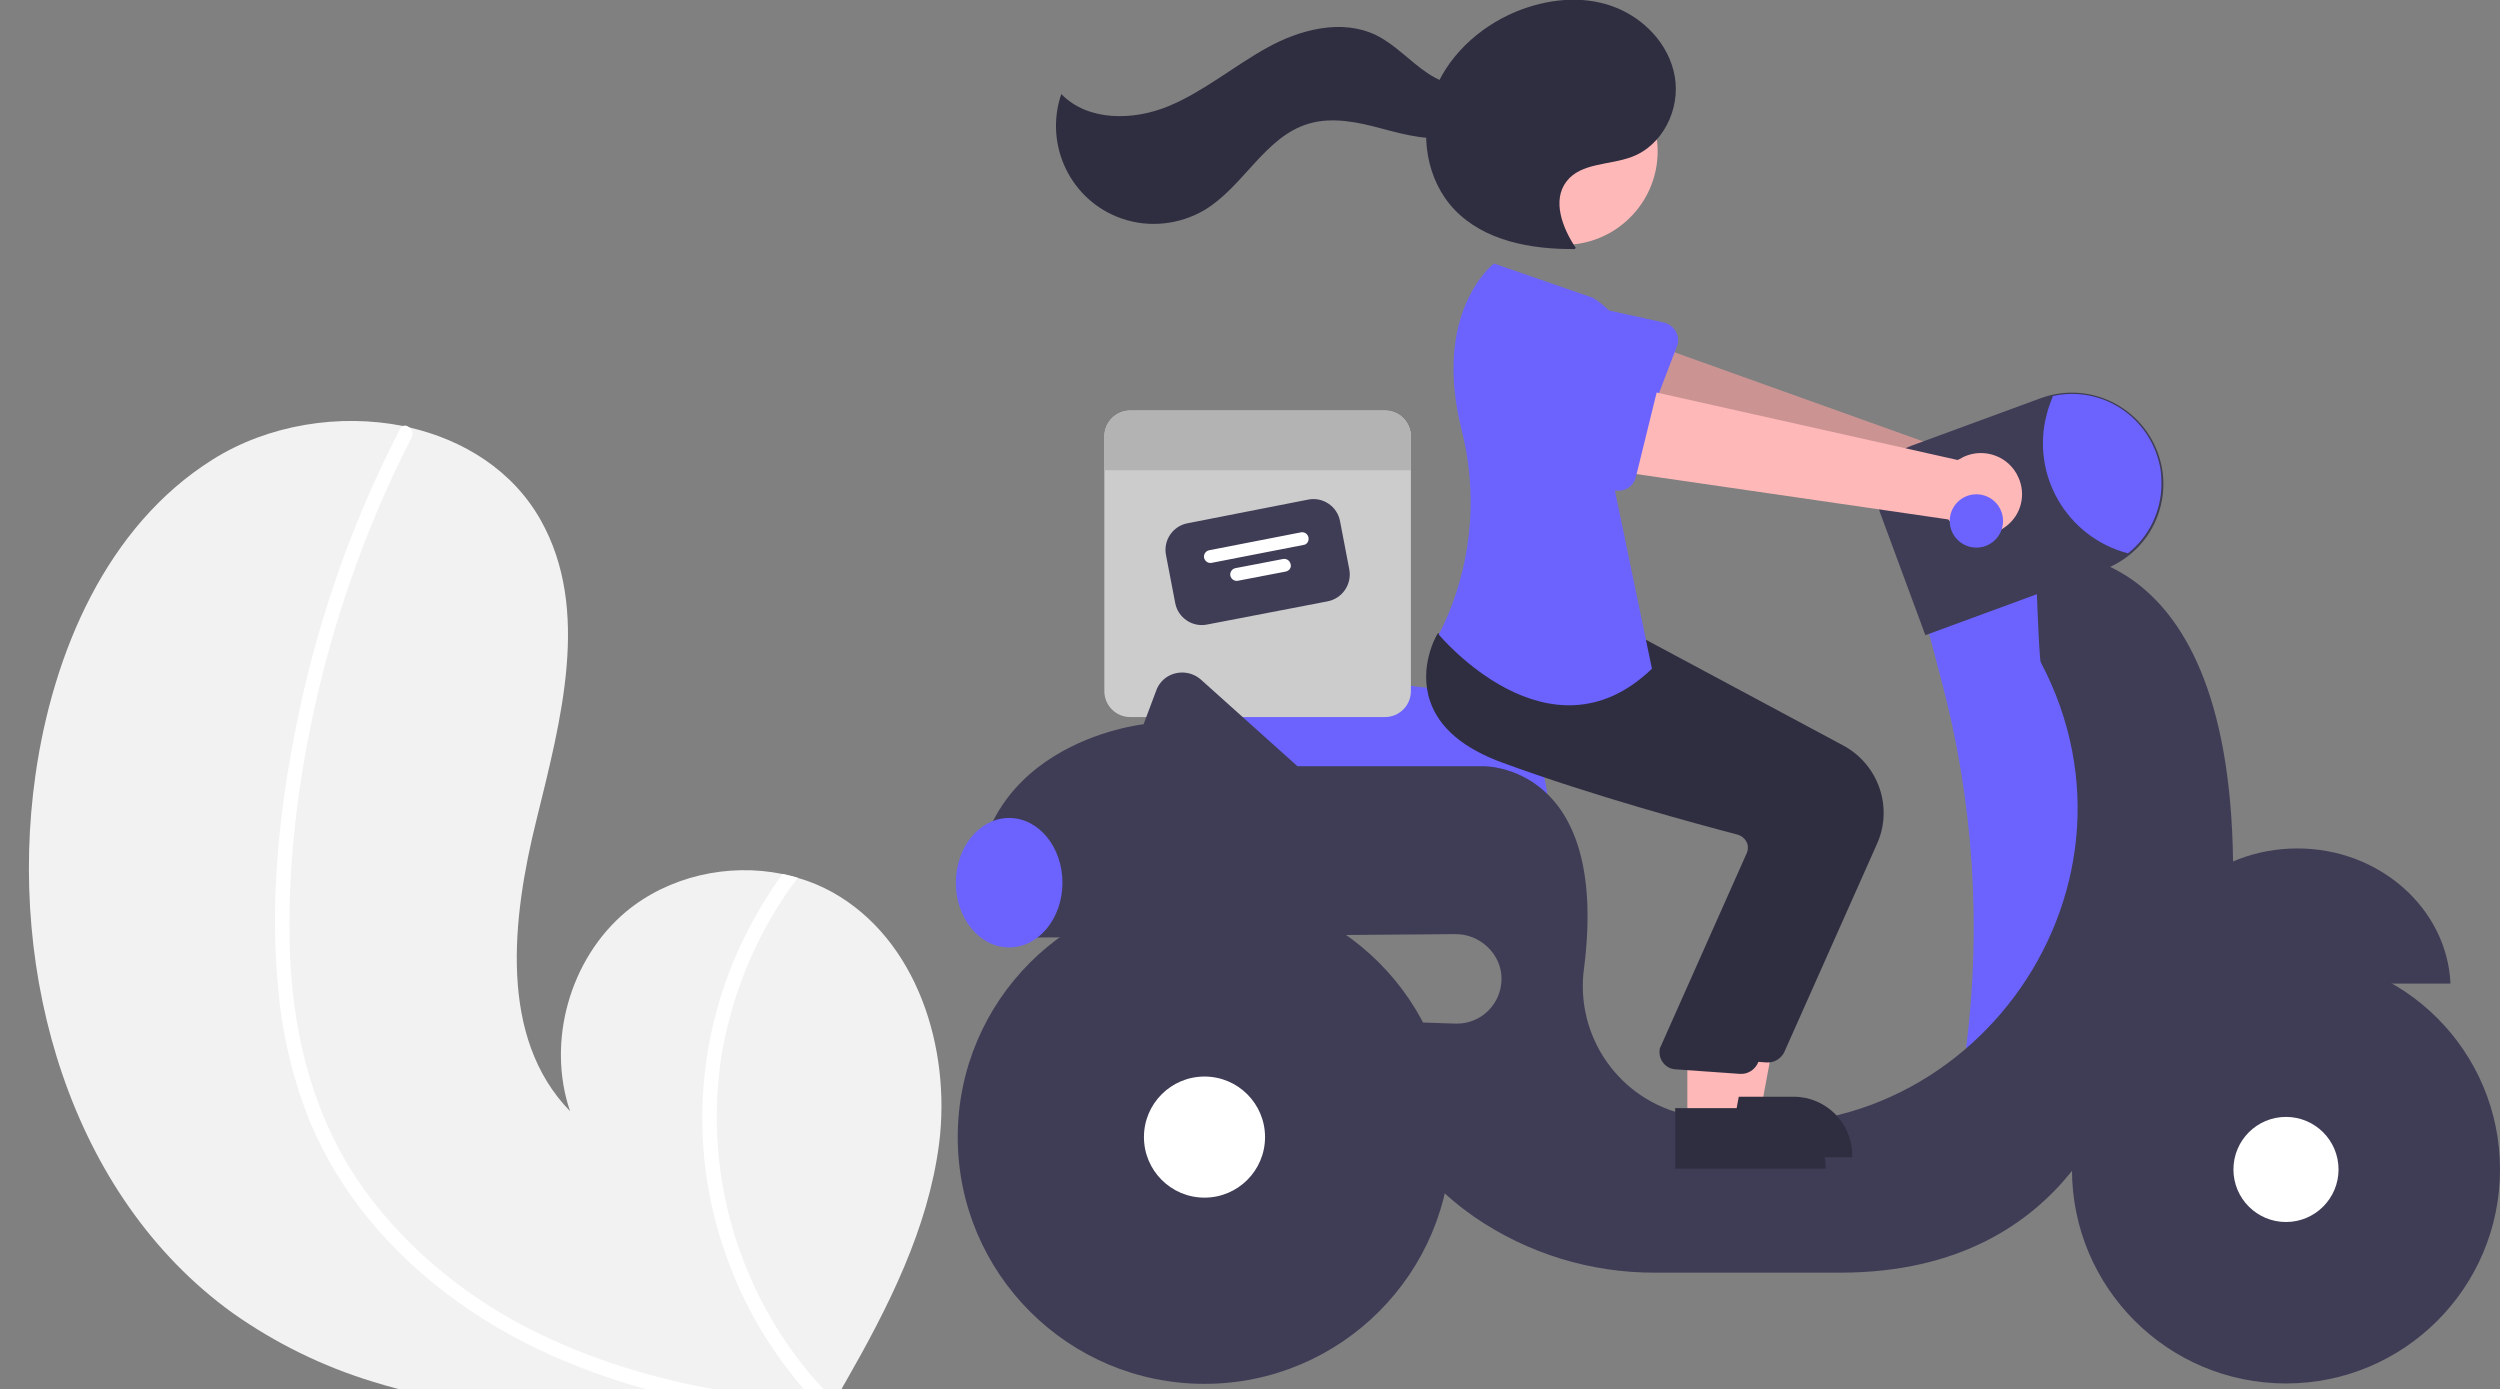 <?xml version="1.0" encoding="utf-8"?>
<!-- Generator: Adobe Illustrator 24.0.2, SVG Export Plug-In . SVG Version: 6.00 Build 0)  -->
<svg version="1.1" id="b9b3c72a-3b99-4e28-aee4-7b73d40b397f"
	 xmlns="http://www.w3.org/2000/svg" xmlns:xlink="http://www.w3.org/1999/xlink" x="0px" y="0px" viewBox="0 0 656.5 364.8"
	 style="enable-background:new 0 0 656.5 364.8;" xml:space="preserve">
<rect x="0" y="0" width="656.5" height="364.8" fill="#808080" stroke="none"/>
<style type="text/css">
	.st0{fill:#F2F2F2;}
	.st1{fill:#FFFFFF;}
	.st2{fill:#6C63FF;}
	.st3{fill:#CCCCCC;}
	.st4{fill:#3F3D56;}
	.st5{fill:#B3B3B3;}
	.st6{fill:#FFB8B8;}
	.st7{opacity:0.2;enable-background:new    ;}
	.st8{fill:#2F2E41;}
</style>
<path class="st0" d="M246.6,300.4c-2.9,22.3-13.3,42.8-24.5,62.4c-0.4,0.7-0.8,1.3-1.1,2H104.8c-2.4-0.6-4.7-1.3-7-2
	c-13.1-4-25.5-10.1-36.7-18C18.4,314,1.9,255.8,9.3,203.6c4.6-32.4,18.8-65.5,46.5-82.9c14.6-9.2,33.4-12.2,50.2-8.8
	c0.4,0.1,0.9,0.2,1.3,0.3c14.5,3.3,27.4,11.4,34.7,24.4c13.2,23.5,5.3,52.5-1.1,78.6c-6.5,26.1-10,57.3,8.8,76.6
	c-6.2-18.2-0.1-40,14.7-52.4c11.2-9.3,26.8-12.8,41-9.9c1.4,0.3,2.7,0.6,4,1c3.2,0.9,6.3,2.2,9.2,3.8
	C240.8,246.7,249.8,275.2,246.6,300.4z"/>
<path class="st1" d="M177.7,362.8c3.2,0.8,6.4,1.4,9.7,2h-17.6c-2.3-0.6-4.6-1.3-6.9-2c-5-1.6-9.9-3.4-14.7-5.4
	c-19.4-8.1-37.3-20.4-50.8-36.6c-6.6-7.9-12-16.7-16-26.2c-4.3-10.7-7.1-22-8.2-33.5c-2.5-23.6,0-47.9,4.7-71
	c4.8-24,12.6-47.4,23.2-69.5c1.3-2.6,2.6-5.3,3.9-7.9c0.2-0.4,0.6-0.8,1-0.9c0.5-0.1,0.9,0,1.3,0.3c1,0.6,1.3,1.8,0.8,2.8
	c-10.9,21.2-19.1,43.7-24.6,67c-5.3,22.7-8.3,46.4-7.3,69.7c1,21.8,6.7,43.2,19.6,61c11.8,16.3,28.1,29.1,46.1,37.8
	C153.4,355.9,165.4,360,177.7,362.8z"/>
<path class="st1" d="M216.3,364.8h-5.2c-0.6-0.7-1.1-1.3-1.7-2c-11.8-14.3-19.8-31.4-23.2-49.7c-4.2-22.8-0.9-46.3,9.3-67
	c2.9-5.8,6.2-11.4,10-16.6c1.4,0.3,2.7,0.6,4,1c-10.1,13.3-16.8,28.9-19.8,45.3c-5.3,31.2,3.8,63.2,24.7,87
	C215.1,363.5,215.7,364.2,216.3,364.8z"/>
<path class="st1" d="M690.9,364.8h1.4c0.2-0.2,0.3-0.4,0.4-0.5c3.1-3.8,5.2-8.3,6.1-13.1c1.1-6,0.2-12.2-2.5-17.7
	c-0.8-1.5-1.6-3-2.6-4.4c-0.4,0.1-0.7,0.2-1.1,0.3c2.7,3.5,4.4,7.6,5.2,12c1.4,8.2-1,16.7-6.5,23
	C691.3,364.5,691.1,364.7,690.9,364.8z"/>
<path class="st2" d="M406.5,212.5h-96l-1-29.5c-0.2-4.9,3.7-9,8.5-9.2c0.5,0,0.9,0,1.4,0.1l55.9,6.8h0c17.2,0,31.2,14,31.2,31.3
	V212.5z"/>
<path class="st3" d="M363.7,107.8h-66.9c-3.7,0-6.8,3-6.8,6.8c0,0,0,0,0,0v66.9c0,3.7,3,6.8,6.8,6.8c0,0,0,0,0,0h66.9
	c3.7,0,6.8-3,6.8-6.8c0,0,0,0,0,0v-66.9C370.5,110.9,367.5,107.8,363.7,107.8C363.7,107.8,363.7,107.8,363.7,107.8z"/>
<path class="st4" d="M348.7,157.9L317,164c-3.9,0.8-7.7-1.8-8.4-5.7l-2.4-12.5c-0.8-3.9,1.8-7.7,5.7-8.4l31.6-6.2
	c3.9-0.8,7.7,1.8,8.4,5.7l2.4,12.5C355.1,153.3,352.6,157.1,348.7,157.9z"/>
<path class="st1" d="M342.3,143.1l-24.1,4.7c-0.9,0.2-1.8-0.4-2-1.3c-0.2-0.9,0.4-1.8,1.3-2l0,0l24.1-4.7c0.9-0.2,1.8,0.4,2,1.3
	C343.8,142.1,343.2,143,342.3,143.1z"/>
<path class="st1" d="M337.6,150.1l-12.5,2.4c-0.9,0.2-1.8-0.4-2-1.3c-0.2-0.9,0.4-1.8,1.3-2l12.5-2.4c0.9-0.2,1.8,0.4,2,1.3
	C339.2,149,338.6,149.9,337.6,150.1z"/>
<path class="st5" d="M370.5,114.6v8.9H290v-8.9c0-3.7,3-6.8,6.8-6.8c0,0,0,0,0,0h66.9C367.5,107.8,370.5,110.9,370.5,114.6
	C370.5,114.6,370.5,114.6,370.5,114.6z"/>
<path class="st6" d="M531.3,126.3c-1.8-5.7-7.8-8.8-13.4-7.1c-0.6,0.2-1.2,0.4-1.8,0.7l-92.1-33l-4.1,23l91.8,25.2
	c3.1,5.1,9.7,6.7,14.8,3.7C530.8,136.2,532.8,131,531.3,126.3z"/>
<path class="st7" d="M531.3,126.3c-1.8-5.7-7.8-8.8-13.4-7.1c-0.6,0.2-1.2,0.4-1.8,0.7l-92.1-33l-4.1,23l91.8,25.2
	c3.1,5.1,9.7,6.7,14.8,3.7C530.8,136.2,532.8,131,531.3,126.3z"/>
<path class="st2" d="M440.3,91.1l-8.7,22.7c-1,2.5-3.7,3.7-6.2,2.8c-0.2-0.1-0.4-0.2-0.6-0.3l-21.1-11.9
	c-6.9-2.7-10.3-10.4-7.6-17.3c2.7-6.9,10.4-10.3,17.2-7.6l23.6,5.2c2.6,0.6,4.2,3.1,3.7,5.7C440.5,90.6,440.4,90.9,440.3,91.1z"/>
<path class="st2" d="M538.5,147.3l-33,15l4.3,16.3c8.4,31.5,10.6,64.3,6.5,96.6l0,0l24.1,5l20-51l-7-58L538.5,147.3z"/>
<path class="st4" d="M603.3,222.8c-21.7,0-39.4,15.8-40.2,35.5h80.4C642.6,238.6,624.9,222.8,603.3,222.8z"/>
<path class="st4" d="M586.4,226.2c-1.1-89.1-51.9-80.9-51.9-80.9s0.9,27.7,1.4,28.6c32.3,61.2-21,132.9-89,119.7
	c-1.3-0.2-2.5-0.5-3.7-0.8c-17.9-3.7-29.8-20.7-27.2-38.8c6.7-53.7-26.6-52.8-26.6-52.8h-48.7l-25.3-22.7c-3-2.7-7.7-2.5-10.4,0.5
	c-0.6,0.7-1.1,1.5-1.4,2.4l-3.3,8.8c0,0-48,5-44,52h14.8c0,1.3,0,2.7,0.2,4l110.8-0.9c6.5-0.1,12.2,5.2,12.2,11.7
	c0,6.5-5.2,11.8-11.7,11.8c-0.1,0-0.3,0-0.4,0l-17.9-0.6c-5.5,24.5,8,41,22.9,51.4c14,9.6,30.6,14.7,47.6,14.6h48.5
	c63,0,74-53,74-53C590.5,267.3,586.4,226.2,586.4,226.2z"/>
<circle class="st4" cx="600.3" cy="307.1" r="56.2"/>
<circle class="st1" cx="600.3" cy="307.1" r="13.8"/>
<circle class="st4" cx="316.3" cy="298.6" r="64.8"/>
<circle class="st1" cx="316.3" cy="298.6" r="15.9"/>
<path class="st4" d="M505.6,166.8l-11.9-32.2c-2.6-7.1,1-14.9,8.1-17.5c0,0,0,0,0,0l34-12.5c12.4-4.6,26.2,1.8,30.8,14.2
	c0,0,0,0,0,0c1,2.7,1.5,5.5,1.5,8.3c0,7.3-3.3,14.2-9,18.7c-2,1.6-4.3,2.9-6.7,3.8L505.6,166.8z"/>
<path class="st2" d="M567.6,127c0,7.1-3.2,13.9-8.8,18.3c-16-4.2-25.6-20.6-21.3-36.6c0.4-1.6,1-3.2,1.6-4.7
	c12.7-2.8,25.2,5.3,28,18C567.5,123.6,567.6,125.3,567.6,127z"/>
<ellipse class="st2" cx="265" cy="231.8" rx="14" ry="17"/>
<polygon class="st6" points="450.1,292 462.3,292 468.2,260.2 450.1,260.2 "/>
<path class="st8" d="M446.9,288l24.1,0h0c8.5,0,15.4,6.9,15.4,15.4c0,0,0,0,0,0v0.5l-39.5,0L446.9,288z"/>
<path class="st8" d="M464.3,279c-0.1,0-0.3,0-0.4,0l-17-1.2c-2.5-0.2-4.3-2.4-4.1-4.9c0-0.4,0.1-0.8,0.3-1.1l22.7-51
	c0.3-0.9,0.3-1.9-0.2-2.8c-0.5-0.9-1.3-1.5-2.2-1.8c-10.7-2.8-38.1-10.2-61.8-18.9c-10.2-3.7-16.6-9.1-19-16
	c-3.2-9.1,1.6-17.4,1.8-17.7l0.2-0.3l22.3,2l24.2,2.1l53,28.4c9.2,5,13.1,16.2,8.8,25.8l-24.4,54.8C467.7,277.9,466.1,279,464.3,279
	z"/>
<circle class="st6" cx="410.7" cy="39.7" r="24.6"/>
<polygon class="st6" points="443.1,295 455.3,295 461.2,263.2 443.1,263.2 "/>
<path class="st8" d="M439.9,291l24.1,0h0c8.5,0,15.4,6.9,15.4,15.4c0,0,0,0,0,0v0.5l-39.5,0L439.9,291z"/>
<path class="st8" d="M457.3,282c-0.1,0-0.3,0-0.4,0l-17-1.2c-2.5-0.2-4.3-2.4-4.1-4.9c0-0.4,0.1-0.8,0.3-1.1l22.7-51
	c0.3-0.9,0.3-1.9-0.2-2.8c-0.5-0.9-1.3-1.5-2.2-1.8c-10.7-2.8-38.1-10.2-61.8-18.9c-10.2-3.7-16.6-9.1-19-16
	c-3.2-9.1,1.6-17.4,1.8-17.7l0.2-0.3l22.3,2l24.2,2.1l53,28.4c9.2,5,13.1,16.2,8.8,25.8l-24.4,54.8C460.7,280.9,459.1,282,457.3,282
	z"/>
<path class="st2" d="M418.3,78.2l-26-9c0,0-16.3,12.5-8.5,43.6c4.1,16.1,2.9,33-3.4,48.3c-0.8,1.9-1.6,3.7-2.6,5.5c0,0,29,35,56,9
	l-10.5-50.5C423.3,125.2,439.8,91.7,418.3,78.2z"/>
<path class="st8" d="M413.8,65.1c-3.5-5.2-6.3-12.5-2.4-17.5c3.8-4.9,11.3-4.2,17.1-6.4c8.1-3,12.8-12.5,11.3-21.1
	s-8.3-15.6-16.5-18.5S406-0.2,398,3.1c-9.8,4.1-18.3,12-21.8,22.1s-1.6,22.1,5.7,29.8c7.9,8.3,20.2,10.5,31.6,10.4"/>
<path class="st8" d="M390.9,20.5c-4.4,3.6-11.1,2-15.9-1.2s-8.6-7.6-13.7-10.1c-9-4.3-19.9-1.5-28.7,3.4s-16.6,11.5-25.8,15.3
	s-21.1,4-28.1-3.2c-4.6,13.4,2.5,28.1,15.9,32.7c7.2,2.5,15.2,1.6,21.8-2.3c10.2-6.2,15.8-19.2,27.2-22.6c6.3-1.9,13.1-0.4,19.4,1.3
	s13,3.4,19.4,2s12.4-7.2,11.6-13.7L390.9,20.5z"/>
<path class="st6" d="M530,125.3c-2.4-5.4-8.8-7.8-14.2-5.4c-0.6,0.3-1.1,0.6-1.7,0.9l-95.5-21.4l-1.2,23.3l94.2,13.7
	c3.7,4.7,10.5,5.5,15.2,1.8C530.8,135.2,532.1,129.8,530,125.3L530,125.3z"/>
<path class="st2" d="M435.4,101.6l-5.8,23.6c-0.6,2.6-3.2,4.2-5.8,3.5c-0.2-0.1-0.5-0.1-0.7-0.2l-22.4-9.2
	c-7.2-1.8-11.5-9.1-9.7-16.2c1.8-7.1,9-11.5,16.2-9.7l24.1,2.3c2.6,0.3,4.6,2.6,4.3,5.3C435.5,101.1,435.5,101.3,435.4,101.6
	L435.4,101.6z"/>
<circle class="st2" cx="519" cy="136.8" r="7"/>
</svg>
